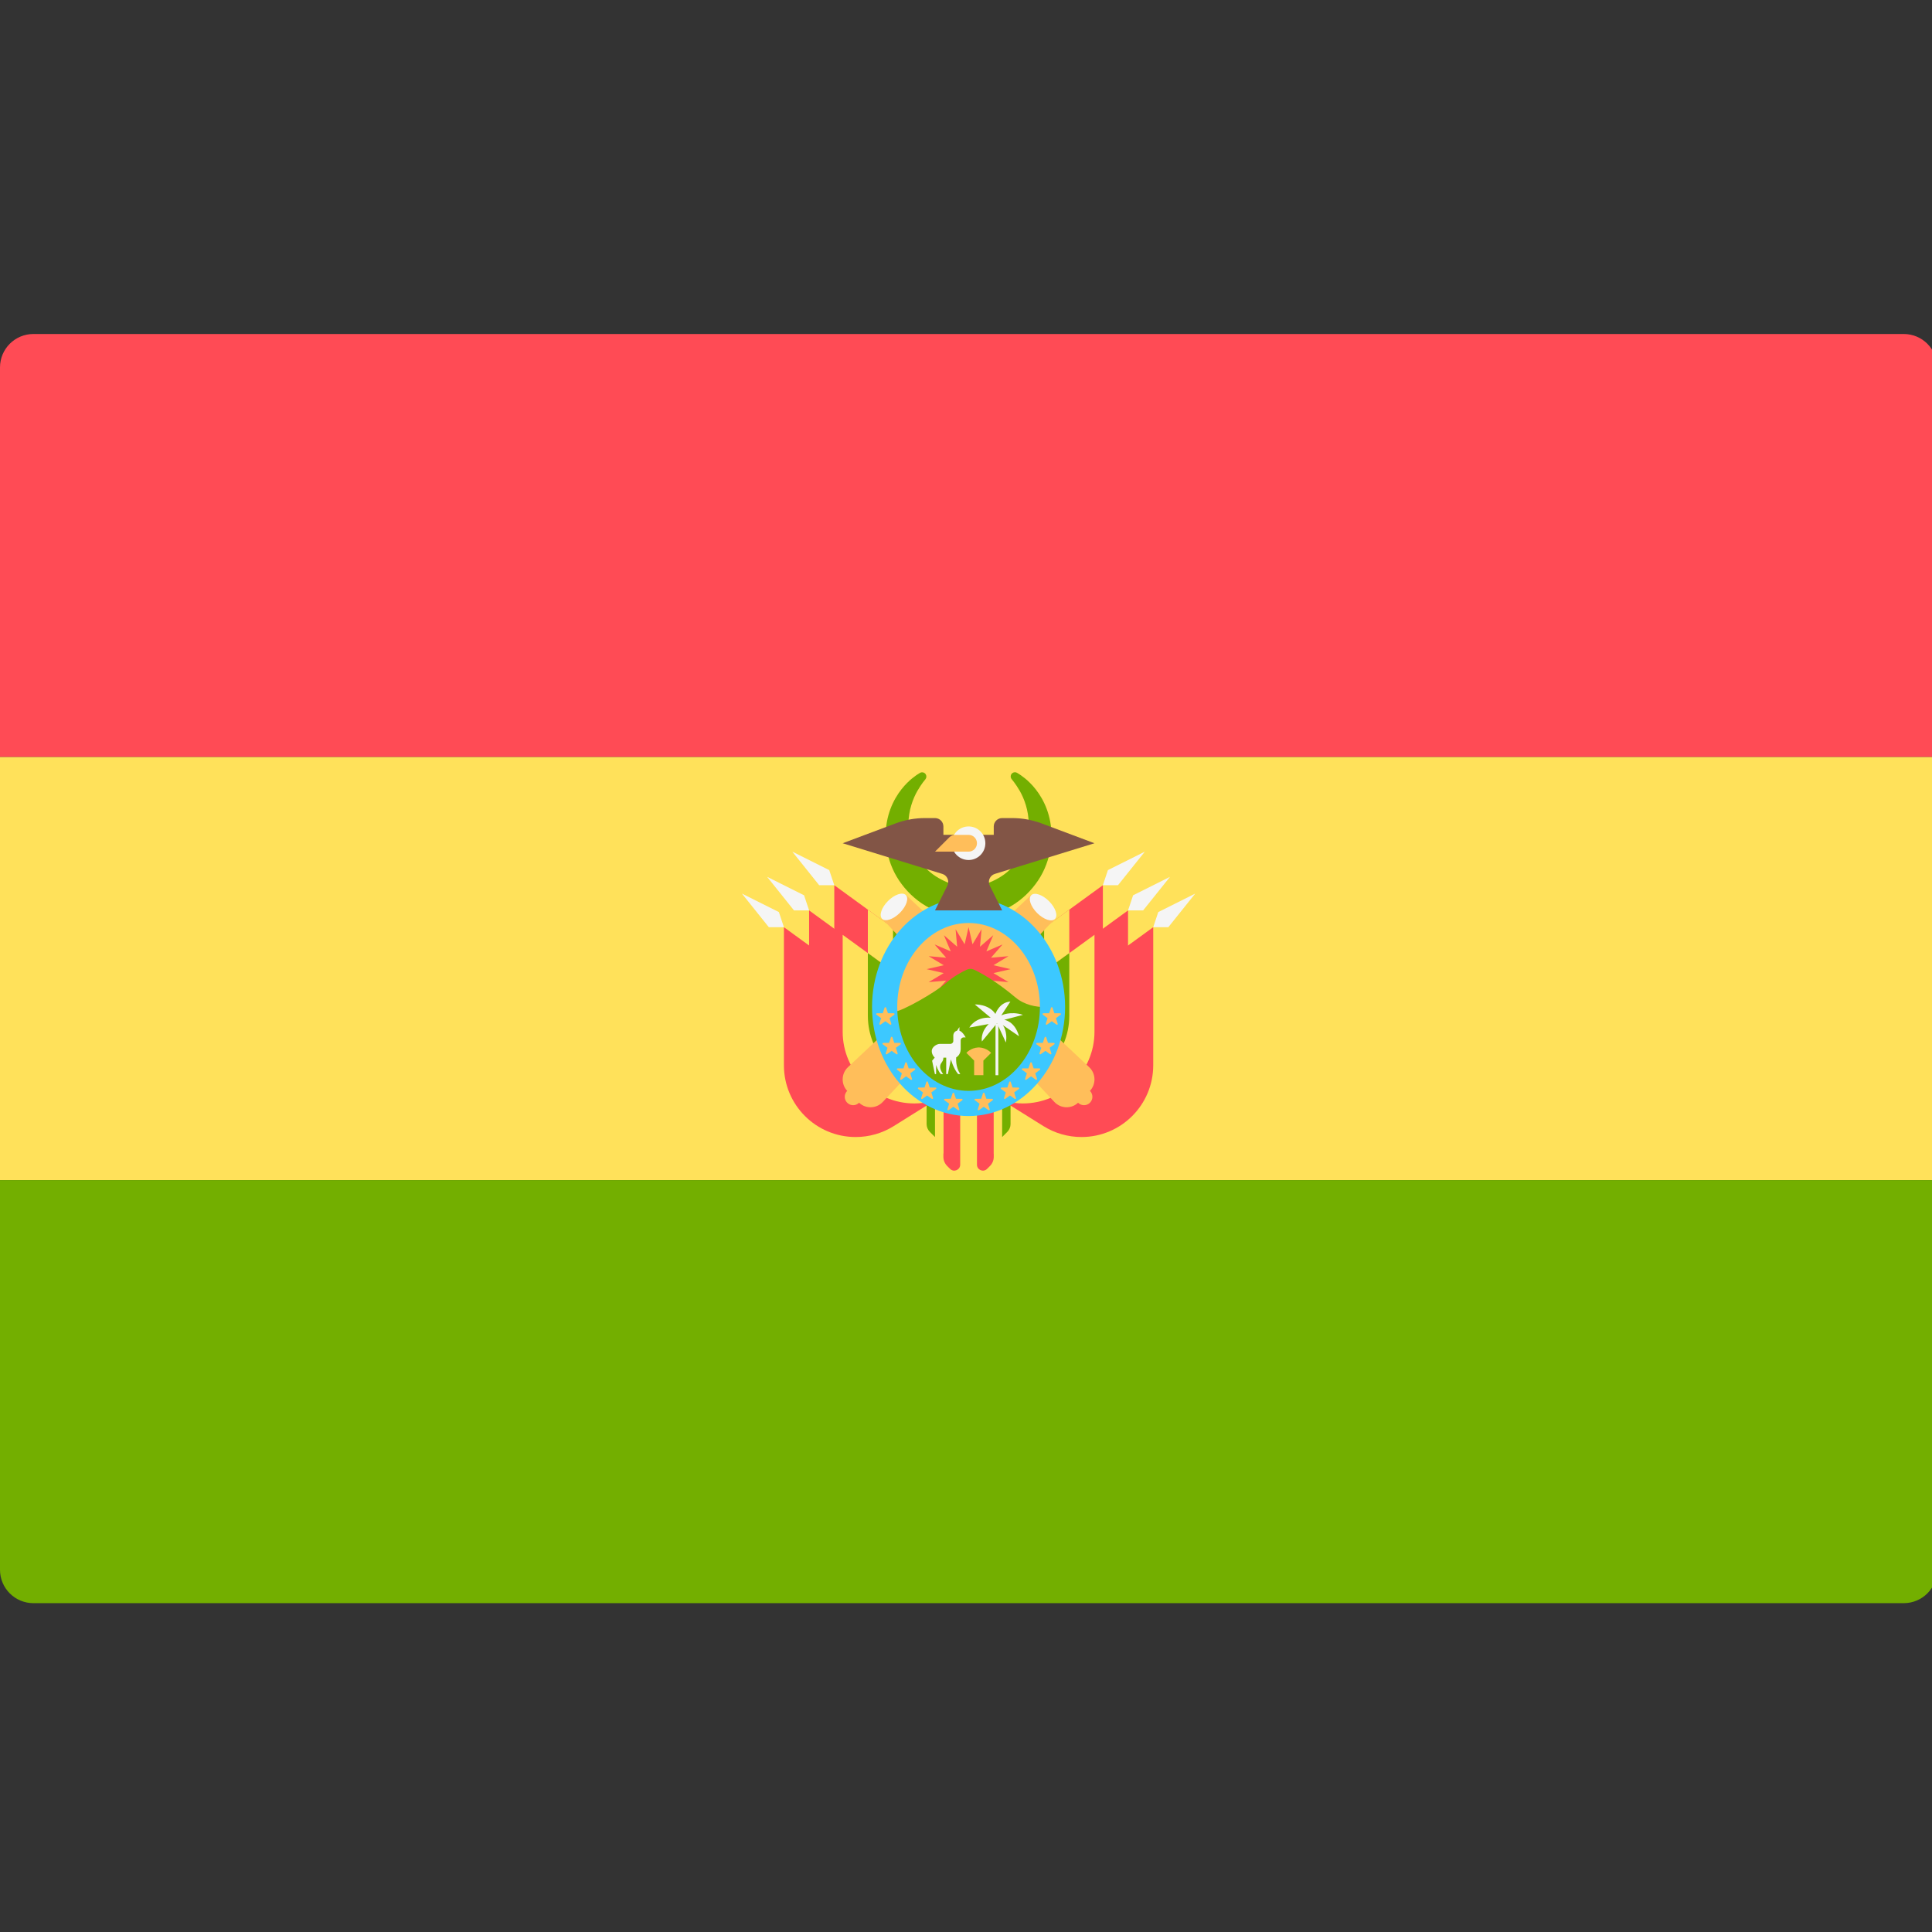 <?xml version="1.0" encoding="UTF-8" standalone="no"?>
<!-- Generator: Adobe Illustrator 19.0.0, SVG Export Plug-In . SVG Version: 6.00 Build 0)  -->

<svg
   xmlns:dc="http://purl.org/dc/elements/1.1/"
   xmlns:cc="http://creativecommons.org/ns#"
   xmlns:rdf="http://www.w3.org/1999/02/22-rdf-syntax-ns#"
   xmlns:svg="http://www.w3.org/2000/svg"
   xmlns="http://www.w3.org/2000/svg"
   xmlns:sodipodi="http://sodipodi.sourceforge.net/DTD/sodipodi-0.dtd"
   xmlns:inkscape="http://www.inkscape.org/namespaces/inkscape"
   version="1.1"
   id="Layer_1"
   x="0px"
   y="0px"
   viewBox="0 0 24 24"
   xml:space="preserve"
   sodipodi:docname="es_BO.svg"
   width="24"
   height="24"
   inkscape:version="0.92.1 r15381"><rect x="0" y="0" width="24" height="24" fill="#333333" stroke="none"/><defs
     id="defs502" /><sodipodi:namedview
     pagecolor="#ffffff"
     bordercolor="#666666"
     borderopacity="1"
     objecttolerance="10"
     gridtolerance="10"
     guidetolerance="10"
     inkscape:pageopacity="0"
     inkscape:pageshadow="2"
     inkscape:window-width="1440"
     inkscape:window-height="825"
     id="namedview500"
     showgrid="false"
     units="px"
     width="24mm"
     inkscape:zoom="1.8101934"
     inkscape:cx="180.31797"
     inkscape:cy="9.6949319"
     inkscape:window-x="0"
     inkscape:window-y="0"
     inkscape:window-maximized="1"
     inkscape:current-layer="Layer_1" /><g
     id="g584"
     transform="matrix(0.047,0,0,0.047,-3.97455e-7,2.304e-5)"><path
       id="path343"
       d="m 0,311.908 h 512 v 102.988 c 0,4.875 -3.953,8.828 -8.828,8.828 H 8.828 C 3.953,423.724 0,419.771 0,414.896 Z"
       style="fill:#73af00"
       inkscape:connector-curvature="0" /><path
       id="path345"
       d="m 8.828,88.276 h 494.345 c 4.875,0 8.828,3.953 8.828,8.828 V 200.092 H 0 V 97.104 c 0,-4.875 3.953,-8.828 8.828,-8.828 z"
       style="fill:#ff4b55"
       inkscape:connector-curvature="0" /><rect
       id="rect347"
       height="111.81"
       width="512"
       style="fill:#ffe15a"
       y="200.09"
       x="0" /><path
       id="path349"
       d="m 244.598,205.957 c 0,0 -0.227,0.284 -0.653,0.817 -0.355,0.492 -0.888,1.248 -1.47,2.254 -1.145,1.999 -2.347,5.098 -2.38,8.792 -0.012,1.801 0.36,3.988 0.974,5.727 0.666,1.92 1.771,3.756 3.168,5.396 1.399,1.655 3.268,2.931 5.267,3.873 0.991,0.503 2.079,0.792 3.158,1.058 0.535,0.163 1.105,0.171 1.654,0.279 0.276,0.052 0.562,0.029 0.841,0.051 l 0.422,0.019 0.211,0.011 0.105,0.006 0.053,0.003 0.026,0.001 c -0.085,0.003 0.227,-0.004 -0.184,0.007 0.684,-0.04 1.514,-0.045 2.078,-0.114 0.492,-0.115 0.906,-0.095 1.47,-0.262 1.08,-0.266 2.167,-0.555 3.158,-1.058 1.998,-0.942 3.868,-2.218 5.267,-3.873 1.397,-1.64 2.502,-3.476 3.168,-5.396 0.638,-1.953 0.979,-3.822 0.974,-5.736 -0.031,-3.678 -1.234,-6.788 -2.379,-8.785 -0.578,-1.002 -1.113,-1.763 -1.494,-2.276 -0.396,-0.505 -0.607,-0.776 -0.607,-0.776 l -0.053,-0.067 c -0.381,-0.486 -0.295,-1.187 0.191,-1.568 0.384,-0.3 0.904,-0.309 1.291,-0.061 0,0 0.326,0.209 0.937,0.6 0.578,0.434 1.474,1.047 2.439,2.039 1.937,1.918 4.451,5.334 5.358,10.298 0.449,2.376 0.498,5.25 -0.121,8.075 -0.6,2.854 -1.817,5.805 -3.782,8.387 -1.93,2.594 -4.523,4.888 -7.606,6.435 -1.521,0.811 -3.176,1.4 -4.874,1.81 -0.814,0.239 -1.847,0.338 -2.767,0.483 -0.862,0.095 -1.475,0.097 -2.226,0.15 l -0.292,10e-4 -0.082,-0.004 -0.164,-0.008 -0.328,-0.017 -0.657,-0.035 c -0.437,-0.035 -0.876,-0.029 -1.309,-0.104 -0.863,-0.152 -1.741,-0.223 -2.583,-0.466 -1.698,-0.409 -3.354,-0.999 -4.874,-1.81 -3.083,-1.547 -5.676,-3.842 -7.606,-6.435 -1.964,-2.583 -3.181,-5.534 -3.782,-8.387 -0.642,-3.04 -0.562,-5.596 -0.12,-8.084 0.905,-4.949 3.421,-8.377 5.357,-10.291 0.961,-0.988 1.86,-1.607 2.463,-2.061 0.58,-0.364 0.89,-0.559 0.89,-0.559 0.526,-0.33 1.22,-0.172 1.55,0.354 0.26,0.418 0.213,0.943 -0.077,1.307 z"
       style="fill:#73af00"
       inkscape:connector-curvature="0" /><path
       id="path351"
       d="m 253.782,293.866 v 13.971 c 0,1.394 -1.685,2.092 -2.67,1.107 l -0.769,-0.769 c -0.639,-0.639 -0.998,-1.505 -0.998,-2.408 v -11.901 z"
       style="fill:#ff4b55"
       inkscape:connector-curvature="0" /><path
       id="path353"
       d="m 247.126,291.648 v 10.141 c 0,0.609 0.242,1.194 0.673,1.625 l 1.545,1.545 v -13.311 z"
       style="fill:#ffe15a"
       inkscape:connector-curvature="0" /><path
       id="path355"
       d="m 244.908,291.648 v 5.442 c 0,0.777 0.309,1.522 0.857,2.071 l 1.361,1.361 v -8.874 z"
       style="fill:#73af00"
       inkscape:connector-curvature="0" /><path
       id="path357"
       d="m 258.218,293.866 v 13.971 c 0,1.394 1.685,2.092 2.67,1.107 l 0.769,-0.769 c 0.639,-0.639 0.998,-1.505 0.998,-2.408 v -11.901 z"
       style="fill:#ff4b55"
       inkscape:connector-curvature="0" /><path
       id="path359"
       d="m 264.873,291.648 v 10.141 c 0,0.609 -0.242,1.194 -0.673,1.625 l -1.545,1.545 v -13.311 z"
       style="fill:#ffe15a"
       inkscape:connector-curvature="0" /><path
       id="path361"
       d="m 267.092,291.648 v 5.442 c 0,0.777 -0.309,1.522 -0.857,2.071 l -1.361,1.361 v -8.874 z"
       style="fill:#73af00"
       inkscape:connector-curvature="0" /><path
       id="path363"
       d="m 267.092,251.715 24.403,-17.748 v 36.498 c 0,10.474 -8.491,18.964 -18.964,18.964 v 0 c -3.554,0 -7.037,-0.999 -10.051,-2.882 l -13.135,-8.21 v -26.93 z"
       style="fill:#ff4b55"
       inkscape:connector-curvature="0" /><path
       id="path365"
       d="m 282.621,240.422 v 25.607 c 0,10.474 -8.491,18.964 -18.964,18.964 -1.575,0 -3.127,-0.227 -4.64,-0.61 l -9.673,-6.046 v -26.93 l 17.748,0.308 z"
       style="fill:#ffe15a"
       inkscape:connector-curvature="0" /><path
       id="path367"
       d="m 275.966,245.261 v 16.531 c 0,10.474 -8.491,18.964 -18.964,18.964 -1.575,0 -3.128,-0.227 -4.64,-0.61 l -3.018,-1.886 v -26.853 l 17.748,0.308 z"
       style="fill:#73af00"
       inkscape:connector-curvature="0" /><polygon
       id="polygon369"
       points="292.826,229.974 302.588,225.094 295.488,233.967 291.495,233.967 "
       style="fill:#f5f5f5" /><path
       id="path371"
       d="m 280.403,262.807 24.403,-17.748 v 36.498 c 0,10.474 -8.491,18.964 -18.964,18.964 v 0 c -3.554,0 -7.037,-0.999 -10.051,-2.882 l -13.135,-8.21 V 262.5 Z"
       style="fill:#ff4b55"
       inkscape:connector-curvature="0" /><path
       id="path373"
       d="m 289.277,256.354 v 16.531 c 0,10.474 -8.491,18.964 -18.964,18.964 -1.575,0 -3.127,-0.227 -4.64,-0.61 l -3.018,-1.886 V 262.5 l 17.748,0.308 z"
       style="fill:#73af00"
       inkscape:connector-curvature="0" /><polygon
       id="polygon375"
       points="306.137,241.066 315.899,236.185 308.799,245.059 304.806,245.059 "
       style="fill:#f5f5f5" /><path
       id="path377"
       d="m 273.747,258.37 24.403,-17.748 v 36.498 c 0,10.474 -8.491,18.964 -18.964,18.964 v 0 c -3.554,0 -7.037,-0.999 -10.051,-2.882 L 256,284.992 v -26.93 z"
       style="fill:#ff4b55"
       inkscape:connector-curvature="0" /><path
       id="path379"
       d="m 289.277,247.076 v 25.607 c 0,10.474 -8.491,18.964 -18.964,18.964 -1.575,0 -3.127,-0.227 -4.64,-0.61 l -9.674,-6.045 v -26.93 l 17.748,0.308 z"
       style="fill:#ffe15a"
       inkscape:connector-curvature="0" /><path
       id="path381"
       d="m 282.621,251.917 v 16.531 c 0,10.474 -8.491,18.964 -18.964,18.964 -1.575,0 -3.127,-0.227 -4.64,-0.61 l -3.018,-1.885 v -26.853 l 17.748,0.308 z"
       style="fill:#73af00"
       inkscape:connector-curvature="0" /><polygon
       id="polygon383"
       points="299.482,236.629 309.243,231.748 302.143,240.622 298.151,240.622 "
       style="fill:#f5f5f5" /><path
       id="path385"
       d="m 244.908,251.715 -24.403,-17.748 v 36.498 c 0,10.474 8.491,18.964 18.964,18.964 v 0 c 3.554,0 7.037,-0.999 10.051,-2.882 l 13.135,-8.21 v -26.93 z"
       style="fill:#ff4b55"
       inkscape:connector-curvature="0" /><path
       id="path387"
       d="m 229.378,240.422 v 25.607 c 0,10.474 8.491,18.964 18.964,18.964 1.575,0 3.127,-0.227 4.64,-0.61 l 9.673,-6.046 v -26.93 l -17.748,0.308 z"
       style="fill:#ffe15a"
       inkscape:connector-curvature="0" /><path
       id="path389"
       d="m 236.034,245.261 v 16.531 c 0,10.474 8.491,18.964 18.964,18.964 1.575,0 3.128,-0.227 4.64,-0.61 l 3.018,-1.886 v -26.853 l -17.748,0.308 z"
       style="fill:#73af00"
       inkscape:connector-curvature="0" /><polygon
       id="polygon391"
       points="219.173,229.974 209.412,225.094 216.512,233.967 220.504,233.967 "
       style="fill:#f5f5f5" /><path
       id="path393"
       d="m 231.597,262.807 -24.403,-17.748 v 36.498 c 0,10.474 8.491,18.964 18.964,18.964 v 0 c 3.554,0 7.037,-0.999 10.051,-2.882 l 13.135,-8.21 V 262.5 Z"
       style="fill:#ff4b55"
       inkscape:connector-curvature="0" /><path
       id="path395"
       d="m 222.723,256.354 v 16.531 c 0,10.474 8.491,18.964 18.964,18.964 1.575,0 3.127,-0.227 4.64,-0.61 l 3.018,-1.886 V 262.5 l -17.748,0.308 z"
       style="fill:#73af00"
       inkscape:connector-curvature="0" /><polygon
       id="polygon397"
       points="205.862,241.066 196.101,236.185 203.201,245.059 207.193,245.059 "
       style="fill:#f5f5f5" /><path
       id="path399"
       d="m 238.252,258.37 -24.403,-17.748 v 36.498 c 0,10.474 8.491,18.964 18.964,18.964 v 0 c 3.554,0 7.037,-0.999 10.051,-2.882 l 13.135,-8.21 v -26.93 z"
       style="fill:#ff4b55"
       inkscape:connector-curvature="0" /><path
       id="path401"
       d="m 222.723,247.076 v 25.607 c 0,10.474 8.491,18.964 18.964,18.964 1.575,0 3.127,-0.227 4.64,-0.61 L 256,284.991 v -26.93 l -17.748,0.308 z"
       style="fill:#ffe15a"
       inkscape:connector-curvature="0" /><path
       id="path403"
       d="m 229.378,251.917 v 16.531 c 0,10.474 8.491,18.964 18.964,18.964 1.575,0 3.127,-0.227 4.64,-0.61 L 256,284.916 v -26.853 l -17.748,0.308 z"
       style="fill:#73af00"
       inkscape:connector-curvature="0" /><g
       id="g409"><path
         id="path405"
         d="m 226.947,291.354 -2.925,-2.925 c -1.773,-1.773 -1.726,-4.664 0.106,-6.378 l 48.417,-45.496 6.275,6.275 -45.496,48.417 c -1.713,1.833 -4.603,1.882 -6.377,0.107 z"
         style="fill:#ffbe5a"
         inkscape:connector-curvature="0" /><circle
         id="circle407"
         r="2.218"
         cy="289.891"
         cx="225.49"
         style="fill:#ffbe5a" /></g><ellipse
       id="ellipse411"
       ry="2.218"
       rx="4.436"
       cy="239.695"
       cx="275.685"
       style="fill:#f5f5f5"
       transform="matrix(-0.707,-0.707,0.707,-0.707,301.134,604.124)" /><g
       id="g417"><path
         id="path413"
         d="m 285.052,291.354 2.925,-2.925 c 1.773,-1.773 1.726,-4.664 -0.106,-6.378 l -48.417,-45.496 -6.275,6.275 45.496,48.417 c 1.714,1.833 4.604,1.882 6.377,0.107 z"
         style="fill:#ffbe5a"
         inkscape:connector-curvature="0" /><circle
         id="circle415"
         r="2.218"
         cy="289.891"
         cx="286.51"
         style="fill:#ffbe5a" /></g><ellipse
       id="ellipse419"
       ry="2.218"
       rx="4.436"
       cy="239.701"
       cx="236.327"
       style="fill:#f5f5f5"
       transform="matrix(0.707,-0.707,0.707,0.707,-100.276,237.315)" /><ellipse
       id="ellipse421"
       ry="23.294"
       rx="19.616"
       cy="266.141"
       cx="256"
       style="fill:#ffbe5a" /><polygon
       id="polygon423"
       points="262.52,265.126 259.021,262.082 259.428,266.701 257.041,262.725 255.999,267.244 254.959,262.725 252.572,266.701 252.978,262.082 249.48,265.126 251.293,260.858 247.026,262.671 250.07,259.174 245.451,259.58 249.426,257.193 244.908,256.152 249.426,255.111 245.451,252.724 250.07,253.131 247.026,249.632 251.293,251.446 249.48,247.178 252.978,250.222 252.572,245.602 254.959,249.579 255.999,245.059 257.041,249.579 259.428,245.602 259.021,250.222 262.52,247.178 260.706,251.446 264.974,249.632 261.929,253.131 266.549,252.724 262.573,255.111 267.092,256.152 262.573,257.193 266.549,259.58 261.929,259.174 264.974,262.671 260.706,260.858 "
       style="fill:#ff4b55" /><path
       id="path425"
       d="m 280.541,265.719 c 0,0 -7.349,1.941 -12.132,-2.08 -5.316,-4.469 -9.302,-6.579 -11.01,-7.371 -0.585,-0.271 -1.239,-0.271 -1.825,-10e-4 -1.224,0.565 -3.476,1.736 -5.468,3.49 -2.912,2.566 -11.855,7.626 -13.657,7.626 v 11.029 l 14.073,12.196 16.639,-0.486 z"
       style="fill:#73af00"
       inkscape:connector-curvature="0" /><path
       id="path427"
       d="m 255.999,294.975 c -14.068,0 -25.513,-12.938 -25.513,-28.84 0,-15.902 11.444,-28.84 25.513,-28.84 14.069,0 25.513,12.938 25.513,28.84 0,15.902 -11.445,28.84 -25.513,28.84 z m 0,-51.025 c -10.398,0 -18.857,9.953 -18.857,22.185 0,12.232 8.459,22.185 18.857,22.185 10.398,0 18.857,-9.953 18.857,-22.185 0,-12.232 -8.459,-22.185 -18.857,-22.185 z"
       style="fill:#3cc8ff"
       inkscape:connector-curvature="0" /><g
       id="g449"><path
         id="path429"
         d="m 252.177,288.947 0.489,1.465 1.545,0.012 c 0.2,0.001 0.282,0.257 0.122,0.375 l -1.242,0.918 0.466,1.473 c 0.061,0.191 -0.157,0.349 -0.32,0.232 l -1.257,-0.898 -1.257,0.898 c -0.162,0.116 -0.38,-0.042 -0.32,-0.232 l 0.466,-1.473 -1.242,-0.918 c -0.161,-0.119 -0.078,-0.374 0.122,-0.375 l 1.545,-0.012 0.489,-1.465 c 0.063,-0.19 0.331,-0.19 0.394,0 z"
         style="fill:#ffbe5a"
         inkscape:connector-curvature="0" /><path
         id="path431"
         d="m 245.242,285.965 0.489,1.465 1.545,0.012 c 0.2,10e-4 0.282,0.257 0.122,0.375 l -1.242,0.918 0.466,1.473 c 0.061,0.191 -0.157,0.349 -0.32,0.232 l -1.257,-0.898 -1.257,0.898 c -0.162,0.116 -0.38,-0.042 -0.32,-0.232 l 0.466,-1.473 -1.242,-0.918 c -0.161,-0.119 -0.078,-0.374 0.122,-0.375 l 1.545,-0.012 0.489,-1.465 c 0.063,-0.19 0.331,-0.19 0.394,0 z"
         style="fill:#ffbe5a"
         inkscape:connector-curvature="0" /><path
         id="path433"
         d="m 239.673,280.904 0.489,1.465 1.545,0.012 c 0.2,0.001 0.282,0.257 0.122,0.375 l -1.242,0.918 0.466,1.473 c 0.061,0.191 -0.157,0.349 -0.32,0.232 l -1.257,-0.898 -1.257,0.898 c -0.162,0.116 -0.38,-0.042 -0.32,-0.232 l 0.466,-1.473 -1.242,-0.918 c -0.161,-0.119 -0.078,-0.374 0.122,-0.375 l 1.545,-0.012 0.489,-1.465 c 0.063,-0.19 0.331,-0.19 0.394,0 z"
         style="fill:#ffbe5a"
         inkscape:connector-curvature="0" /><path
         id="path435"
         d="m 235.875,274.167 0.489,1.465 1.545,0.012 c 0.2,10e-4 0.282,0.257 0.122,0.375 l -1.242,0.918 0.466,1.473 c 0.061,0.191 -0.157,0.349 -0.32,0.232 l -1.257,-0.898 -1.257,0.898 c -0.162,0.116 -0.38,-0.042 -0.32,-0.232 l 0.466,-1.473 -1.242,-0.918 c -0.161,-0.119 -0.078,-0.374 0.122,-0.375 l 1.545,-0.012 0.489,-1.465 c 0.063,-0.19 0.331,-0.19 0.394,0 z"
         style="fill:#ffbe5a"
         inkscape:connector-curvature="0" /><path
         id="path437"
         d="m 234.199,266.335 0.489,1.465 1.545,0.012 c 0.2,10e-4 0.282,0.257 0.122,0.375 l -1.242,0.918 0.466,1.473 c 0.061,0.191 -0.157,0.349 -0.32,0.232 l -1.257,-0.898 -1.257,0.898 c -0.162,0.116 -0.38,-0.042 -0.32,-0.232 l 0.466,-1.473 -1.242,-0.918 c -0.161,-0.119 -0.078,-0.374 0.122,-0.375 l 1.545,-0.012 0.489,-1.465 c 0.062,-0.19 0.331,-0.19 0.394,0 z"
         style="fill:#ffbe5a"
         inkscape:connector-curvature="0" /><path
         id="path439"
         d="m 259.812,288.947 -0.489,1.465 -1.545,0.012 c -0.2,0.001 -0.283,0.257 -0.122,0.375 l 1.242,0.918 -0.466,1.473 c -0.061,0.191 0.157,0.349 0.32,0.232 l 1.257,-0.898 1.257,0.898 c 0.162,0.116 0.38,-0.042 0.32,-0.232 l -0.466,-1.473 1.242,-0.918 c 0.161,-0.119 0.078,-0.374 -0.122,-0.375 l -1.545,-0.012 -0.489,-1.465 c -0.063,-0.19 -0.331,-0.19 -0.394,0 z"
         style="fill:#ffbe5a"
         inkscape:connector-curvature="0" /><path
         id="path441"
         d="m 266.747,285.965 -0.489,1.465 -1.545,0.012 c -0.2,10e-4 -0.282,0.257 -0.122,0.375 l 1.242,0.918 -0.466,1.473 c -0.061,0.191 0.157,0.349 0.32,0.232 l 1.257,-0.898 1.257,0.898 c 0.162,0.116 0.38,-0.042 0.32,-0.232 l -0.466,-1.473 1.242,-0.918 c 0.161,-0.119 0.078,-0.374 -0.122,-0.375 l -1.545,-0.012 -0.489,-1.465 c -0.063,-0.19 -0.331,-0.19 -0.394,0 z"
         style="fill:#ffbe5a"
         inkscape:connector-curvature="0" /><path
         id="path443"
         d="m 272.316,280.904 -0.489,1.465 -1.545,0.012 c -0.2,0.001 -0.282,0.257 -0.122,0.375 l 1.242,0.918 -0.466,1.473 c -0.061,0.191 0.157,0.349 0.32,0.232 l 1.257,-0.898 1.257,0.898 c 0.162,0.116 0.38,-0.042 0.32,-0.232 l -0.466,-1.473 1.242,-0.918 c 0.161,-0.119 0.078,-0.374 -0.122,-0.375 l -1.545,-0.012 -0.489,-1.465 c -0.062,-0.19 -0.331,-0.19 -0.394,0 z"
         style="fill:#ffbe5a"
         inkscape:connector-curvature="0" /><path
         id="path445"
         d="m 276.114,274.167 -0.489,1.465 -1.545,0.012 c -0.2,10e-4 -0.282,0.257 -0.122,0.375 l 1.242,0.918 -0.466,1.473 c -0.061,0.191 0.157,0.349 0.32,0.232 l 1.257,-0.898 1.257,0.898 c 0.162,0.116 0.38,-0.042 0.32,-0.232 l -0.466,-1.473 1.242,-0.918 c 0.161,-0.119 0.078,-0.374 -0.122,-0.375 l -1.545,-0.012 -0.489,-1.465 c -0.063,-0.19 -0.331,-0.19 -0.394,0 z"
         style="fill:#ffbe5a"
         inkscape:connector-curvature="0" /><path
         id="path447"
         d="m 277.79,266.335 -0.489,1.465 -1.545,0.012 c -0.2,10e-4 -0.282,0.257 -0.122,0.375 l 1.242,0.918 -0.466,1.473 c -0.061,0.191 0.157,0.349 0.32,0.232 l 1.257,-0.898 1.257,0.898 c 0.162,0.116 0.38,-0.042 0.32,-0.232 l -0.466,-1.473 1.242,-0.918 c 0.161,-0.119 0.078,-0.374 -0.122,-0.375 l -1.545,-0.012 -0.489,-1.465 c -0.062,-0.19 -0.33,-0.19 -0.394,0 z"
         style="fill:#ffbe5a"
         inkscape:connector-curvature="0" /></g><path
       id="path451"
       d="m 246.361,280.357 0.737,3.526 h 0.318 v -2.406 c 0,0 0.524,1.678 1.266,2.406 h 0.6 c -0.287,-0.369 -0.803,-1.134 -0.803,-1.927 0,-1.091 0.868,-1.24 0.868,-2.407 h 0.744 v 4.333 h 0.435 l 0.806,-3.861 c 0,0 0.664,2.415 1.914,3.861 h 0.556 c -0.401,-0.589 -1.234,-2.109 -1.081,-4.407 0,0 1.191,-0.596 1.191,-2.208 v -2.294 c 0,-0.429 0.349,-0.778 0.778,-0.778 h 0.535 c 0,0 -0.796,-1.544 -1.647,-1.768 v -0.968 l -0.641,0.969 c -0.612,0.132 -0.973,0.698 -0.973,1.304 v 1.397 c 0,0.429 -0.348,0.778 -0.778,0.778 h -2.781 c -0.823,0 -2.142,0.823 -2.142,1.878 0,1.055 0.791,1.747 0.791,1.747 z"
       style="fill:#f5f5f5"
       inkscape:connector-curvature="0" /><path
       id="path453"
       d="m 258.819,276.844 h -0.255 c -2.016,0.11 -3.142,1.436 -3.142,1.436 l 2.045,2.045 v 3.848 h 2.447 v -3.848 l 2.045,-2.045 c 10e-4,-10e-4 -1.124,-1.326 -3.14,-1.436 z"
       style="fill:#ffbe5a"
       inkscape:connector-curvature="0" /><g
       id="g461"><rect
         id="rect455"
         height="13.634"
         width="0.739"
         style="fill:#f5f5f5"
         y="270.55"
         x="263.12" /><path
         id="path457"
         d="m 263.511,270.445 -3.987,4.819 c 0,0 -0.52,-2.323 1.803,-4.61 l -5.13,0.936 c 0,0 1.56,-2.912 5.65,-2.6 l -4.194,-3.501 c 0,0 3.605,-0.207 5.442,2.496 0,0 1.039,-3.119 3.951,-3.258 l -2.403,3.651 c 0,0 2.403,-1.225 5.731,-0.15 l -4.957,1.318 c 0,0 2.773,0.277 3.917,4.333 l -4.298,-2.946 c 0,0 1.318,1.56 0.832,4.61 z"
         style="fill:#f5f5f5"
         inkscape:connector-curvature="0" /><polygon
         id="polygon459"
         points="212.518,236.629 202.756,231.748 209.856,240.622 213.849,240.622 "
         style="fill:#f5f5f5" /></g><path
       id="path463"
       d="m 262.94,230.978 26.337,-8.104 -13.981,-5.242 c -2.49,-0.935 -5.129,-1.412 -7.789,-1.412 h -2.633 c -1.225,0 -2.218,0.993 -2.218,2.218 v 2.218 h -6.657 -6.655 v -2.218 c 0,-1.225 -0.993,-2.218 -2.218,-2.218 h -2.633 c -2.66,0 -5.299,0.479 -7.789,1.412 l -13.981,5.242 26.337,8.104 c 1.31,0.403 1.944,1.886 1.332,3.113 l -3.266,6.531 h 17.748 l -3.266,-6.531 c -0.613,-1.226 0.021,-2.709 1.332,-3.113 z"
       style="fill:#825546"
       inkscape:connector-curvature="0" /><circle
       id="circle465"
       r="4.436"
       cy="222.87"
       cx="256"
       style="fill:#f5f5f5" /><path
       id="path467"
       d="m 258.218,222.875 v 0 c 0,1.225 -0.993,2.218 -2.218,2.218 h -8.874 l 3.787,-3.787 c 0.416,-0.416 0.98,-0.65 1.569,-0.65 h 3.517 c 1.226,0.001 2.219,0.994 2.219,2.219 z"
       style="fill:#ffbe5a"
       inkscape:connector-curvature="0" /><g
       id="g469" /><g
       id="g471" /><g
       id="g473" /><g
       id="g475" /><g
       id="g477" /><g
       id="g479" /><g
       id="g481" /><g
       id="g483" /><g
       id="g485" /><g
       id="g487" /><g
       id="g489" /><g
       id="g491" /><g
       id="g493" /><g
       id="g495" /><g
       id="g497" /></g></svg>